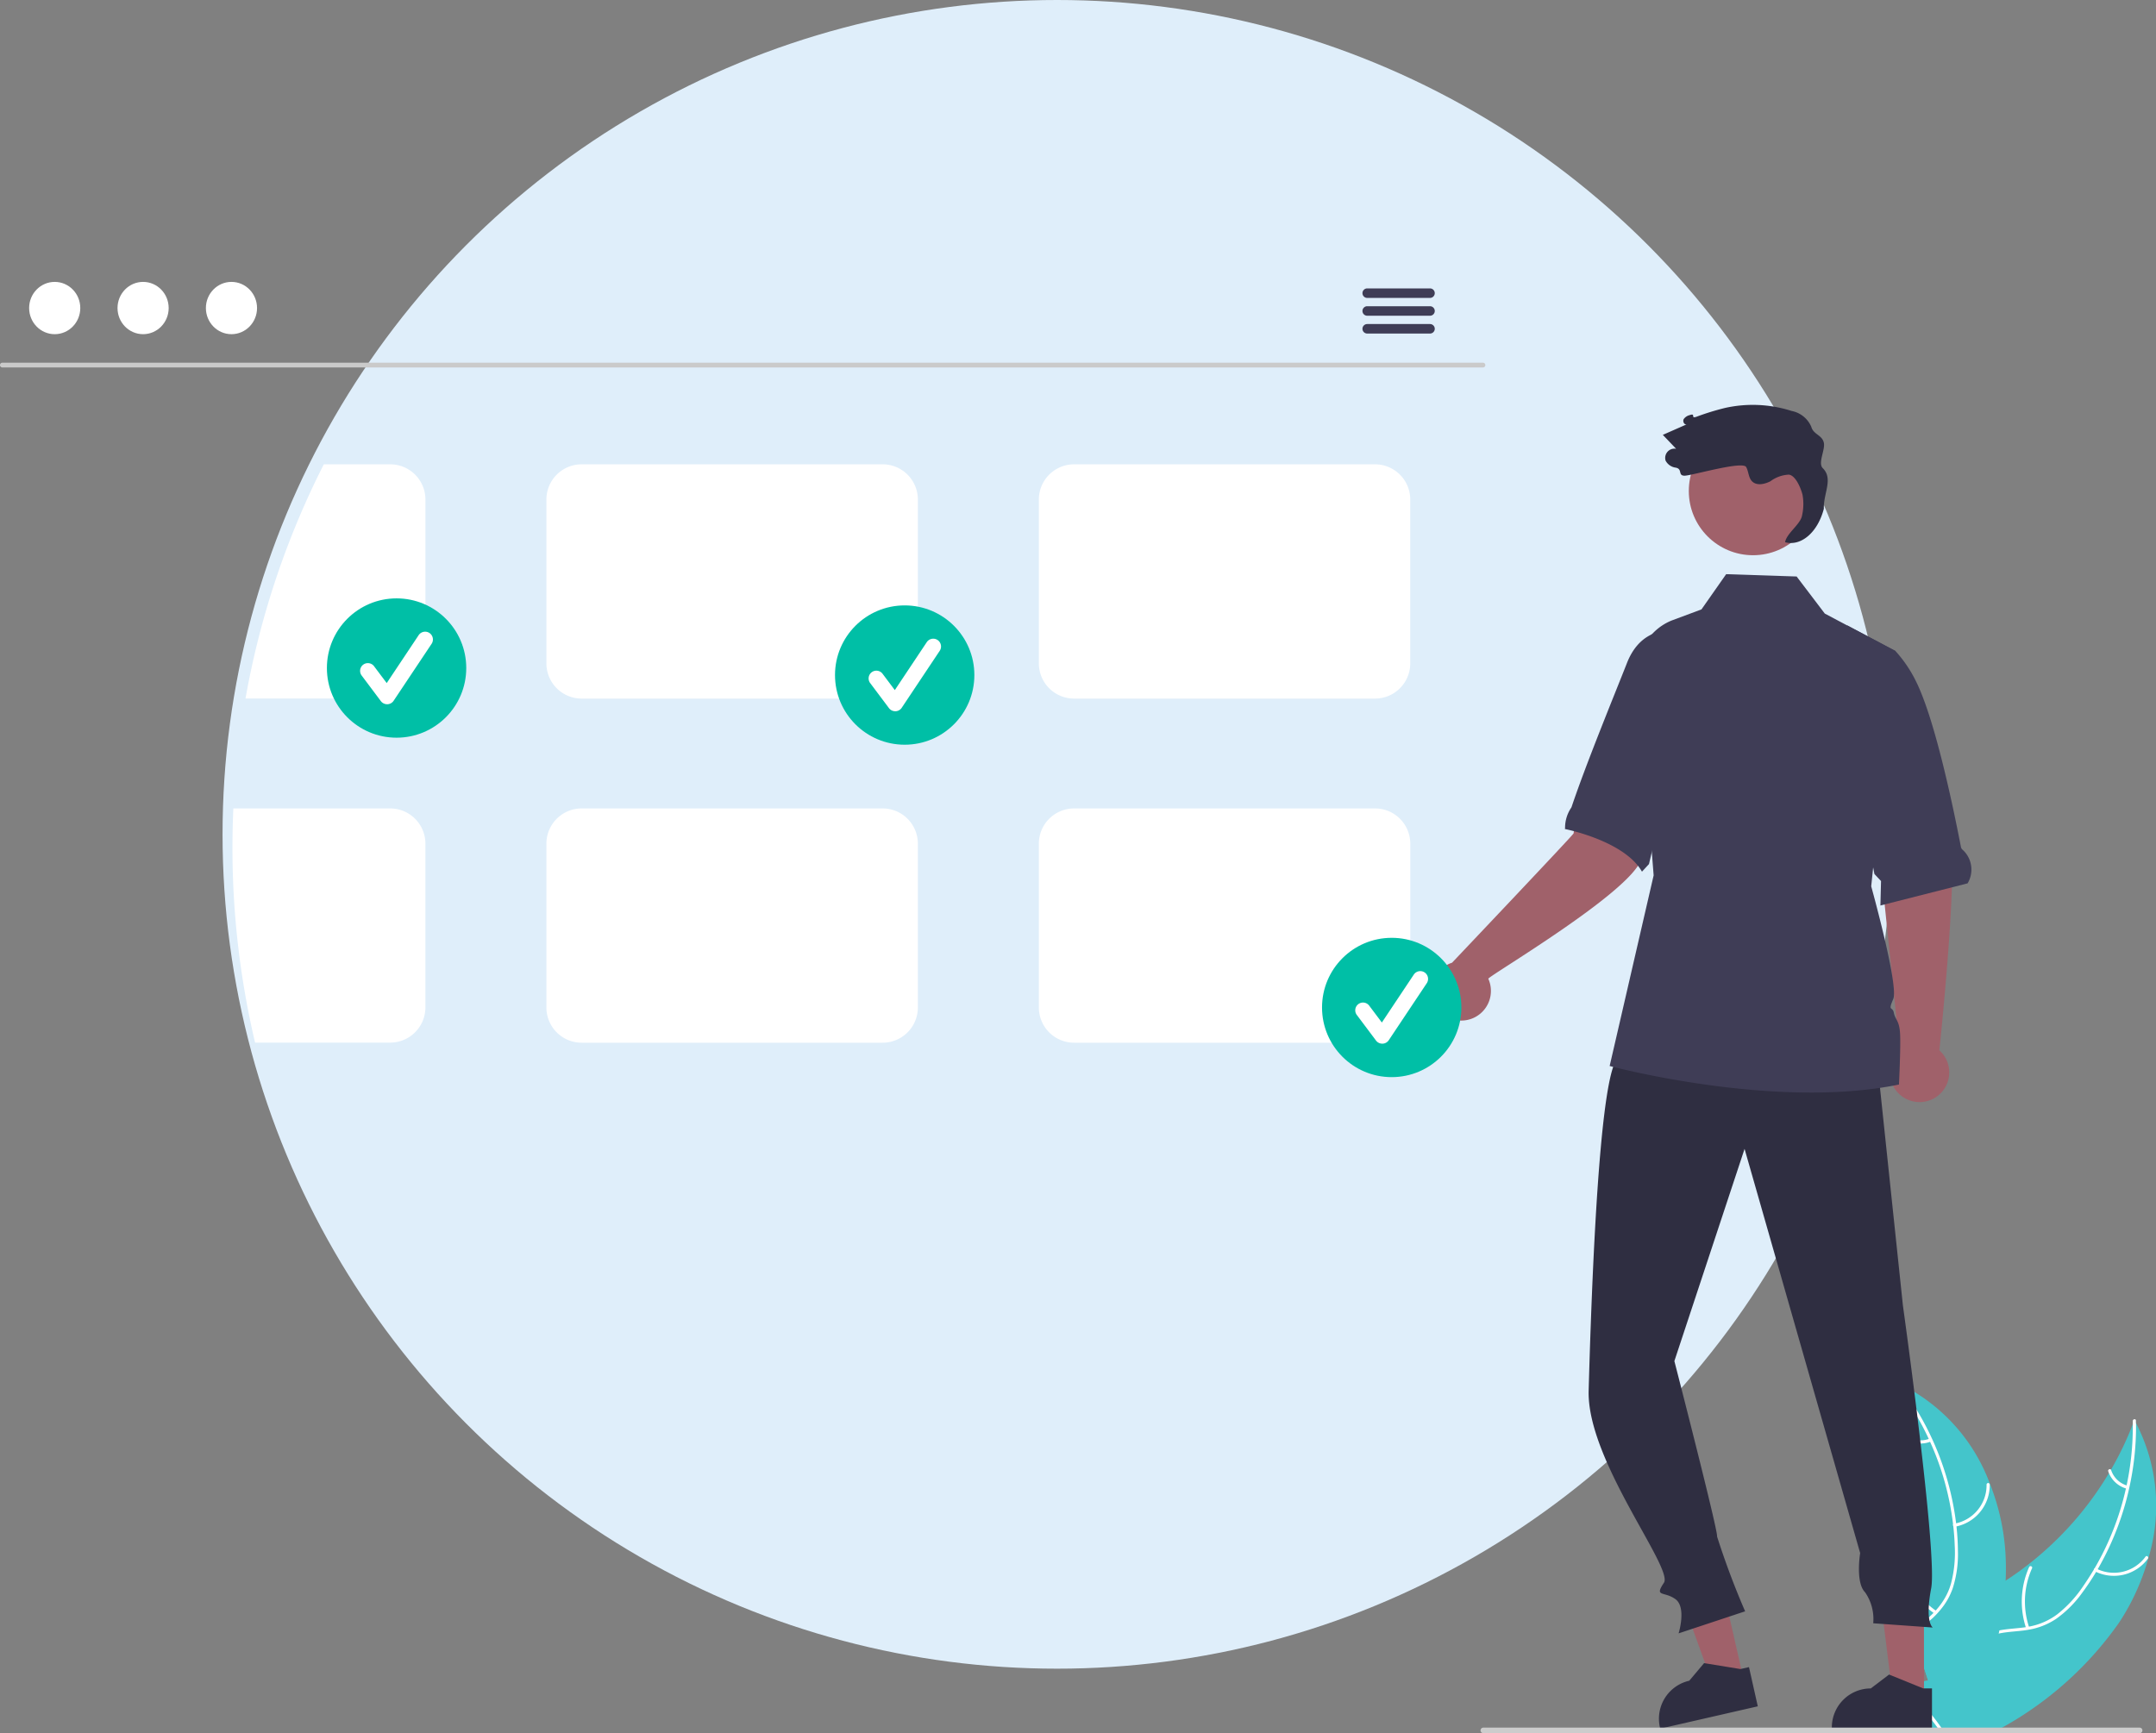 <svg xmlns="http://www.w3.org/2000/svg" width="116.255" height="93.479" viewBox="0 0 116.255 93.479">
  <rect x="0" y="0" width="116.255" height="93.479" fill="#808080" stroke="none"/>
  <g id="undraw_checking_boxes_re_9h8m" transform="translate(0)">
      <circle id="Ellipse_414" data-name="Ellipse 414" cx="57" cy="45" r="45" fill="#DFEEFA"/>

    <path id="Path_115" data-name="Path 115" d="M971.3,693.88a12.232,12.232,0,0,1-1.579,3.476,18.8,18.8,0,0,1-6.309,5.663c-.172.1-.346.2-.52.3h-1.739l-.061-.139h0l-.071-.16-.009-.019,0,.019-.069.3h-.853c-.071-.1-.14-.2-.208-.3-.1-.148-.2-.3-.286-.448a7.267,7.267,0,0,1-.429-.823c-.015-.032-.028-.063-.04-.095l.057-.062-.236-1.033.475-.078-.52-1.6c.019-.059.041-.119.063-.178a3.994,3.994,0,0,1,1.49-1.754,22.72,22.72,0,0,1,2.164-1.261c.336-.188.667-.386.989-.6h0q.617-.4,1.2-.855l.019-.014.015-.013a17.789,17.789,0,0,0,4.332-4.915h0c.038-.061.073-.121.109-.183h0a17.2,17.2,0,0,0,1.188-2.481h0c.025-.063.048-.126.072-.189q.049.083.095.167h0A9.671,9.671,0,0,1,971.3,693.88Z" transform="translate(-855.457 -609.84)" fill="#44c5cb"/>
    <path id="Path_116" data-name="Path 116" d="M985.83,686.164a15.318,15.318,0,0,1-.362,3.477,14.99,14.99,0,0,1-.424,1.545,15.327,15.327,0,0,1-1.279,2.853c-.029.049-.057.1-.087.145h0a12.913,12.913,0,0,1-.726,1.093,6.025,6.025,0,0,1-1.439,1.447,3.8,3.8,0,0,1-1.513.585c-.1.019-.2.033-.309.045-.418.049-.85.068-1.264.157a2.757,2.757,0,0,0-.609.2,2.322,2.322,0,0,0-1.206,1.649c-.029.121-.052.244-.069.366-.138.941.014,1.918-.064,2.86-.009.1-.02.2-.034.3h-.094l-.061-.139h0c.006-.053.011-.106.016-.16a12.17,12.17,0,0,0,.011-1.39c-.005-.208-.009-.418-.006-.628,0-.168.009-.336.021-.5h0c.009-.1.019-.206.033-.308a3.988,3.988,0,0,1,.23-.915,2.292,2.292,0,0,1,1.3-1.348,3.411,3.411,0,0,1,.564-.158c.423-.081.86-.1,1.285-.154.045-.005.091-.011.135-.019s.112-.019.168-.029a3.618,3.618,0,0,0,1.535-.665,6.553,6.553,0,0,0,1.386-1.5c.207-.3.4-.6.587-.912h0l.027-.044v0a15.094,15.094,0,0,0,1.7-4.314c.011-.056.024-.111.037-.167a15.265,15.265,0,0,0,.337-3.333h0c0-.053,0-.1,0-.158,0-.109.165-.133.168-.024,0,.053,0,.106,0,.159h0Z" transform="translate(-870.652 -609.405)" fill="#fff"/>
    <path id="Path_117" data-name="Path 117" d="M1033.9,745.336a2.275,2.275,0,0,0,2.865-.684c.064-.088-.07-.192-.134-.1a2.106,2.106,0,0,1-2.666.631C1033.865,745.129,1033.8,745.287,1033.9,745.336Z" transform="translate(-920.944 -660.59)" fill="#fff"/>
    <path id="Path_118" data-name="Path 118" d="M1003.457,752.141a4.385,4.385,0,0,1,.155-3.192c.045-.1-.112-.164-.157-.064a4.56,4.56,0,0,0-.155,3.322C1003.336,752.31,1003.492,752.244,1003.457,752.141Z" transform="translate(-894.041 -664.365)" fill="#fff"/>
    <path id="Path_119" data-name="Path 119" d="M1040.985,708.282a1.287,1.287,0,0,1-.887-.841c-.034-.1-.19-.038-.157.065a1.443,1.443,0,0,0,.979.932.088.088,0,0,0,.111-.046A.085.085,0,0,0,1040.985,708.282Z" transform="translate(-926.262 -628.152)" fill="#fff"/>
    <path id="Path_120" data-name="Path 120" d="M950.246,680.956h0a16.563,16.563,0,0,1-.337,2.682h0c-.01.061-.024.12-.037.179a23.3,23.3,0,0,1-1.276,3.991q-.225.545-.472,1.08c-.045.1-.092.2-.14.3H947.8l-.061-.139h0l-.071-.16-.009-.019,0,.019-.07.3h-1.805l-.351-.3-.511-.438.715-.78.117-.129.018-.019.057-.062-.236-1.033.475-.078-.52-1.6-.246-.759-.062-.191-.36-1.11-1.086.2-.177-.619a17.176,17.176,0,0,0,.811-2.324c0-.006,0-.011.005-.018a17.878,17.878,0,0,0,.508-6.56h0c-.008-.071-.016-.143-.026-.212v0a16.866,16.866,0,0,0-.546-2.694c-.018-.067-.038-.133-.057-.2l.173.074h0c.092.04.184.083.274.129a9.749,9.749,0,0,1,4.639,5.276l.008.018a12.167,12.167,0,0,1,.829,3.716A14.514,14.514,0,0,1,950.246,680.956Z" transform="translate(-842.098 -595.712)" fill="#44c5cb"/>
    <path id="Path_121" data-name="Path 121" d="M960.95,808.788h-.2c-.063-.1-.131-.2-.2-.3q-.163-.229-.336-.448l-.3-.376c-.1-.13-.206-.26-.305-.394l.117-.129c.019.025.038.051.058.076.323.425.673.835.972,1.271C960.825,808.586,960.889,808.686,960.95,808.788Z" transform="translate(-856.078 -715.309)" fill="#fff"/>
    <path id="Path_122" data-name="Path 122" d="M948.642,669.785c.033.042.067.085.1.127q.37.479.7.989a14.889,14.889,0,0,1,1.038,1.875c.024.051.048.1.071.154a15.06,15.06,0,0,1,1.242,4.475c0,.015,0,.029.005.044q.063.542.081,1.087a6.539,6.539,0,0,1-.2,2.035c-.025.087-.053.173-.083.256a3.448,3.448,0,0,1-.284.587,3.5,3.5,0,0,1-.27.39c-.059.076-.121.15-.187.222l-.116.125-.1.1c-.341.331-.717.638-1.025,1l.062.191a10.24,10.24,0,0,1,1.024-1.016,4.787,4.787,0,0,0,.588-.667c.023-.033.047-.065.068-.1a3.369,3.369,0,0,0,.3-.542c.043-.095.082-.192.117-.293a6.047,6.047,0,0,0,.278-2.02,13.046,13.046,0,0,0-.078-1.312c-.005-.057-.011-.112-.019-.169a15.476,15.476,0,0,0-2.434-6.606q-.313-.475-.663-.928c-.03-.042-.062-.082-.095-.124C948.7,669.579,948.576,669.7,948.642,669.785Z" transform="translate(-846.477 -595.165)" fill="#fff"/>
    <path id="Path_123" data-name="Path 123" d="M973.8,715.695a2.275,2.275,0,0,0,1.876-2.271.085.085,0,0,0-.17,0,2.107,2.107,0,0,1-1.75,2.109C973.654,715.549,973.7,715.713,973.8,715.695Z" transform="translate(-868.387 -633.352)" fill="#fff"/>
    <path id="Path_124" data-name="Path 124" d="M953.016,749.31a4.384,4.384,0,0,1-1.8-2.642c-.024-.107-.188-.063-.164.043a4.561,4.561,0,0,0,1.876,2.745C953.021,749.519,953.106,749.372,953.016,749.31Z" transform="translate(-848.599 -662.418)" fill="#fff"/>
    <path id="Path_125" data-name="Path 125" d="M954.452,693.307a1.288,1.288,0,0,1-1.214-.138c-.09-.063-.175.084-.086.147a1.443,1.443,0,0,0,1.343.155.088.088,0,0,0,.06-.1A.085.085,0,0,0,954.452,693.307Z" transform="translate(-850.402 -615.715)" fill="#fff"/>
    <path id="Path_126" data-name="Path 126" d="M219.567,235.009H139.731a.128.128,0,1,1,0-.256h79.836a.128.128,0,1,1,0,.256Z" transform="translate(-139.603 -215.19)" fill="#cacaca"/>
    <ellipse id="Ellipse_11" data-name="Ellipse 11" cx="1.379" cy="1.41" rx="1.379" ry="1.41" transform="translate(1.571 15.204)" fill="#fff"/>
    <ellipse id="Ellipse_12" data-name="Ellipse 12" cx="1.379" cy="1.41" rx="1.379" ry="1.41" transform="translate(6.337 15.204)" fill="#fff"/>
    <ellipse id="Ellipse_13" data-name="Ellipse 13" cx="1.379" cy="1.41" rx="1.379" ry="1.41" transform="translate(11.102 15.204)" fill="#fff"/>
    <path id="Path_127" data-name="Path 127" d="M725.125,203H721.74a.256.256,0,1,0,0,.513h3.385a.256.256,0,1,0,0-.513Z" transform="translate(-648.017 -187.445)" fill="#3f3d56"/>
    <path id="Path_128" data-name="Path 128" d="M725.125,210.619H721.74a.256.256,0,1,0,0,.513h3.385a.256.256,0,1,0,0-.513Z" transform="translate(-648.017 -194.103)" fill="#3f3d56"/>
    <path id="Path_129" data-name="Path 129" d="M725.125,218.229H721.74a.256.256,0,1,0,0,.513h3.385a.256.256,0,1,0,0-.513Z" transform="translate(-648.017 -200.752)" fill="#3f3d56"/>
    <path id="Path_130" data-name="Path 130" d="M252.252,278.159h-3.584a45.368,45.368,0,0,0-4.223,12.632h7.808a1.891,1.891,0,0,0,1.894-1.894v-8.846A1.9,1.9,0,0,0,252.252,278.159Z" transform="translate(-231.207 -253.116)" fill="#fff" style="isolation: isolate"/>
    <path id="Path_131" data-name="Path 131" d="M391.1,278.159H374.858a1.9,1.9,0,0,0-1.894,1.893V288.9a1.9,1.9,0,0,0,1.894,1.894H391.1a1.9,1.9,0,0,0,1.894-1.894v-8.846A1.9,1.9,0,0,0,391.1,278.159Z" transform="translate(-343.501 -253.116)" fill="#fff" style="isolation: isolate"/>
    <path id="Path_132" data-name="Path 132" d="M601.409,278.159H585.168a1.9,1.9,0,0,0-1.894,1.893V288.9a1.9,1.9,0,0,0,1.894,1.894h16.241A1.9,1.9,0,0,0,603.3,288.9v-8.846A1.9,1.9,0,0,0,601.409,278.159Z" transform="translate(-527.257 -253.116)" fill="#fff" style="isolation: isolate"/>
    <path id="Path_133" data-name="Path 133" d="M247.385,425.159h-8.463q-.047,1.045-.048,2.1a45.789,45.789,0,0,0,1.22,10.53h7.291a1.9,1.9,0,0,0,1.894-1.894v-8.846A1.9,1.9,0,0,0,247.385,425.159Z" transform="translate(-226.34 -381.556)" fill="#fff" style="isolation: isolate"/>
    <path id="Path_134" data-name="Path 134" d="M391.1,425.159H374.858a1.9,1.9,0,0,0-1.894,1.893V435.9a1.9,1.9,0,0,0,1.894,1.894H391.1a1.9,1.9,0,0,0,1.894-1.894v-8.846A1.9,1.9,0,0,0,391.1,425.159Z" transform="translate(-343.501 -381.556)" fill="#fff" style="isolation: isolate"/>
    <path id="Path_135" data-name="Path 135" d="M601.409,425.159H585.168a1.9,1.9,0,0,0-1.894,1.893V435.9a1.9,1.9,0,0,0,1.894,1.894h16.241c.052,0,.1,0,.155-.008a1.8,1.8,0,0,0,.588-.145,1.9,1.9,0,0,0,1.15-1.723v-8.863A1.9,1.9,0,0,0,601.409,425.159Z" transform="translate(-527.257 -381.556)" fill="#fff" style="isolation: isolate"/>
    <circle id="Ellipse_14" data-name="Ellipse 14" cx="3.757" cy="3.757" r="3.757" transform="translate(17.627 32.273)" fill="#00bfa6"/>
    <path id="Path_136" data-name="Path 136" d="M294.923,353.6a.418.418,0,0,1-.334-.167l-1.025-1.367a.418.418,0,1,1,.669-.5l.671.894,1.722-2.584a.418.418,0,0,1,.7.464l-2.05,3.075a.418.418,0,0,1-.336.186Z" transform="translate(-274.052 -315.618)" fill="#fff"/>
    <circle id="Ellipse_15" data-name="Ellipse 15" cx="3.757" cy="3.757" r="3.757" transform="translate(45.025 32.652)" fill="#00bfa6"/>
    <path id="Path_137" data-name="Path 137" d="M511.923,356.6a.418.418,0,0,1-.334-.167l-1.025-1.367a.418.418,0,0,1,.669-.5l.671.894,1.722-2.584a.418.418,0,1,1,.7.464l-2.05,3.075a.418.418,0,0,1-.336.186Z" transform="translate(-463.654 -318.24)" fill="#fff"/>
    <path id="Path_138" data-name="Path 138" d="M940.648,413.222l-1.176-11.384-.31-4.685,3.292-.6s.493,3.221.924,5.111c.426,1.865-.567,11.3-.593,11.552a1.6,1.6,0,1,1-2.136,0Z" transform="translate(-838.211 -356.566)" fill="#a0616a"/>
    <path id="Path_139" data-name="Path 139" d="M717.948,673.548l-1.633.373L714.1,667.8l2.409-.551Z" transform="translate(-623.935 -583.005)" fill="#a0616a"/>
    <path id="Path_140" data-name="Path 140" d="M852.983,790.474l-.417.095-.043.01-1.905-.311-.056-.009-.8.95a2.1,2.1,0,0,0-1.581,2.518l0,.011.014.056.242-.056,5.021-1.149Z" transform="translate(-758.675 -700.559)" fill="#2f2e41"/>
    <path id="Path_141" data-name="Path 141" d="M804.563,680.877h-1.675l-.8-6.459h2.471Z" transform="translate(-700.818 -589.267)" fill="#a0616a"/>
    <path id="Path_142" data-name="Path 142" d="M926.834,795.878l-.146-.059-1.641-.668-.053-.021-.986.749a2.1,2.1,0,0,0-2.1,2.1v.068h5.4v-2.17Z" transform="translate(-823.132 -704.814)" fill="#2f2e41"/>
    <path id="Path_143" data-name="Path 143" d="M833.6,529.139l1.409,13.381s1.875,13.4,1.523,15.247.088,2.113.088,2.113l-3.213-.229a2.525,2.525,0,0,0-.44-1.673c-.528-.528-.264-2.113-.264-2.113l-6.233-21.8-3.785,11.444s2.391,9.281,2.3,9.457a43.049,43.049,0,0,0,1.515,4.04l-3.587,1.189s.44-1.409-.176-1.849-1.144-.088-.616-.88-4.162-6.611-4.058-10.361c.031-1.128.068-2.338.114-3.578.238-6.562.689-13.956,1.512-14.392C821.185,528.347,833.6,529.139,833.6,529.139Z" transform="translate(-732.4 -472.1)" fill="#2f2e41"/>
    <circle id="Ellipse_16" data-name="Ellipse 16" cx="3.464" cy="3.464" r="3.464" transform="translate(91.063 23.018)" fill="#a0616a"/>
    <path id="Path_144" data-name="Path 144" d="M934.925,360.855l-4.7,1.194.033-1.32-.357-.379-.713-3.737-.758-9.675,2.6,1.379,0,0a7.029,7.029,0,0,1,1.127,1.669c.98,1.992,1.921,6.38,2.414,8.929a.279.279,0,0,0,.094.135A1.441,1.441,0,0,1,934.925,360.855Z" transform="translate(-828.83 -313.211)" fill="#3f3d56"/>
    <path id="Path_145" data-name="Path 145" d="M752.072,409.512s6.493-6.846,6.554-6.975c.454-3.444,1.758-4.964,1.954-4.8l3.367,1.167s-1,3.171-1.68,5.055c-.648,1.8-8.116,6.2-8.24,6.414a1.6,1.6,0,1,1-1.955-.862Z" transform="translate(-673.776 -357.587)" fill="#a0616a"/>
    <path id="Path_146" data-name="Path 146" d="M815.381,349.356s-2.915-1.429-4.046,1.377c-.62,1.584-2.205,5.429-3,7.8a.176.176,0,0,1-.022.042,1.925,1.925,0,0,0-.328,1.062.359.359,0,0,1-.009.082s3.2.624,4.156,2.3l.378-.41.067-.287Z" transform="translate(-723.594 -315.006)" fill="#3f3d56"/>
    <path id="Path_147" data-name="Path 147" d="M842.642,352.6c-6.709,1.386-15.6-1-15.6-1l2.372-10.281-.843-10.759a2.928,2.928,0,0,1,1.812-2.986l1.61-.6,1.331-1.9,3.8.125,1.519,2,1.2.636,2.6,1.379.011.006v.006l-.816,7.913-.492,4.771s1.494,5.366,1.188,6.078-.04.367.034.747.3.4.336,1.152S842.642,352.6,842.642,352.6Z" transform="translate(-740.247 -294.106)" fill="#3f3d56"/>
    <path id="Path_148" data-name="Path 148" d="M858.378,256.171c-.274-.27.138-.985.06-1.362-.089-.432-.565-.444-.679-.87a1.456,1.456,0,0,0-1.062-.853,6.867,6.867,0,0,0-3.579-.164,13.657,13.657,0,0,0-1.548.477c-.349.123-.012-.212-.362-.089a.548.548,0,0,0-.328.217c-.063.119.022.309.154.285l-1.28.564.718.752a.5.5,0,0,0-.569.636.719.719,0,0,0,.55.381c.384.075.093.44.484.433s3.121-.81,3.311-.467c.135.244.121.566.314.767.248.257.68.163.995,0a1.807,1.807,0,0,1,.989-.357c.37.042.65.726.741,1.087a2.781,2.781,0,0,1-.024,1.109c-.076.483-.839.966-.915,1.449.846.234,1.754-.511,2.089-1.806C858.405,257.537,858.961,256.746,858.378,256.171Z" transform="translate(-760.092 -230.922)" fill="#2f2e41"/>
    <circle id="Ellipse_17" data-name="Ellipse 17" cx="3.757" cy="3.757" r="3.757" transform="translate(71.286 50.581)" fill="#00bfa6"/>
    <path id="Path_149" data-name="Path 149" d="M719.923,498.6a.418.418,0,0,1-.334-.167l-1.025-1.367a.418.418,0,1,1,.669-.5l.671.894,1.722-2.584a.418.418,0,1,1,.7.464l-2.05,3.075a.419.419,0,0,1-.336.186Z" transform="translate(-645.392 -442.311)" fill="#fff"/>
    <path id="Path_150" data-name="Path 150" d="M807.59,817.961a.15.15,0,0,1-.15.15H772.051a.15.15,0,1,1,0-.3h35.389a.15.15,0,0,1,.15.15Z" transform="translate(-692.068 -724.632)" fill="#ccc"/>
  </g>
</svg>
